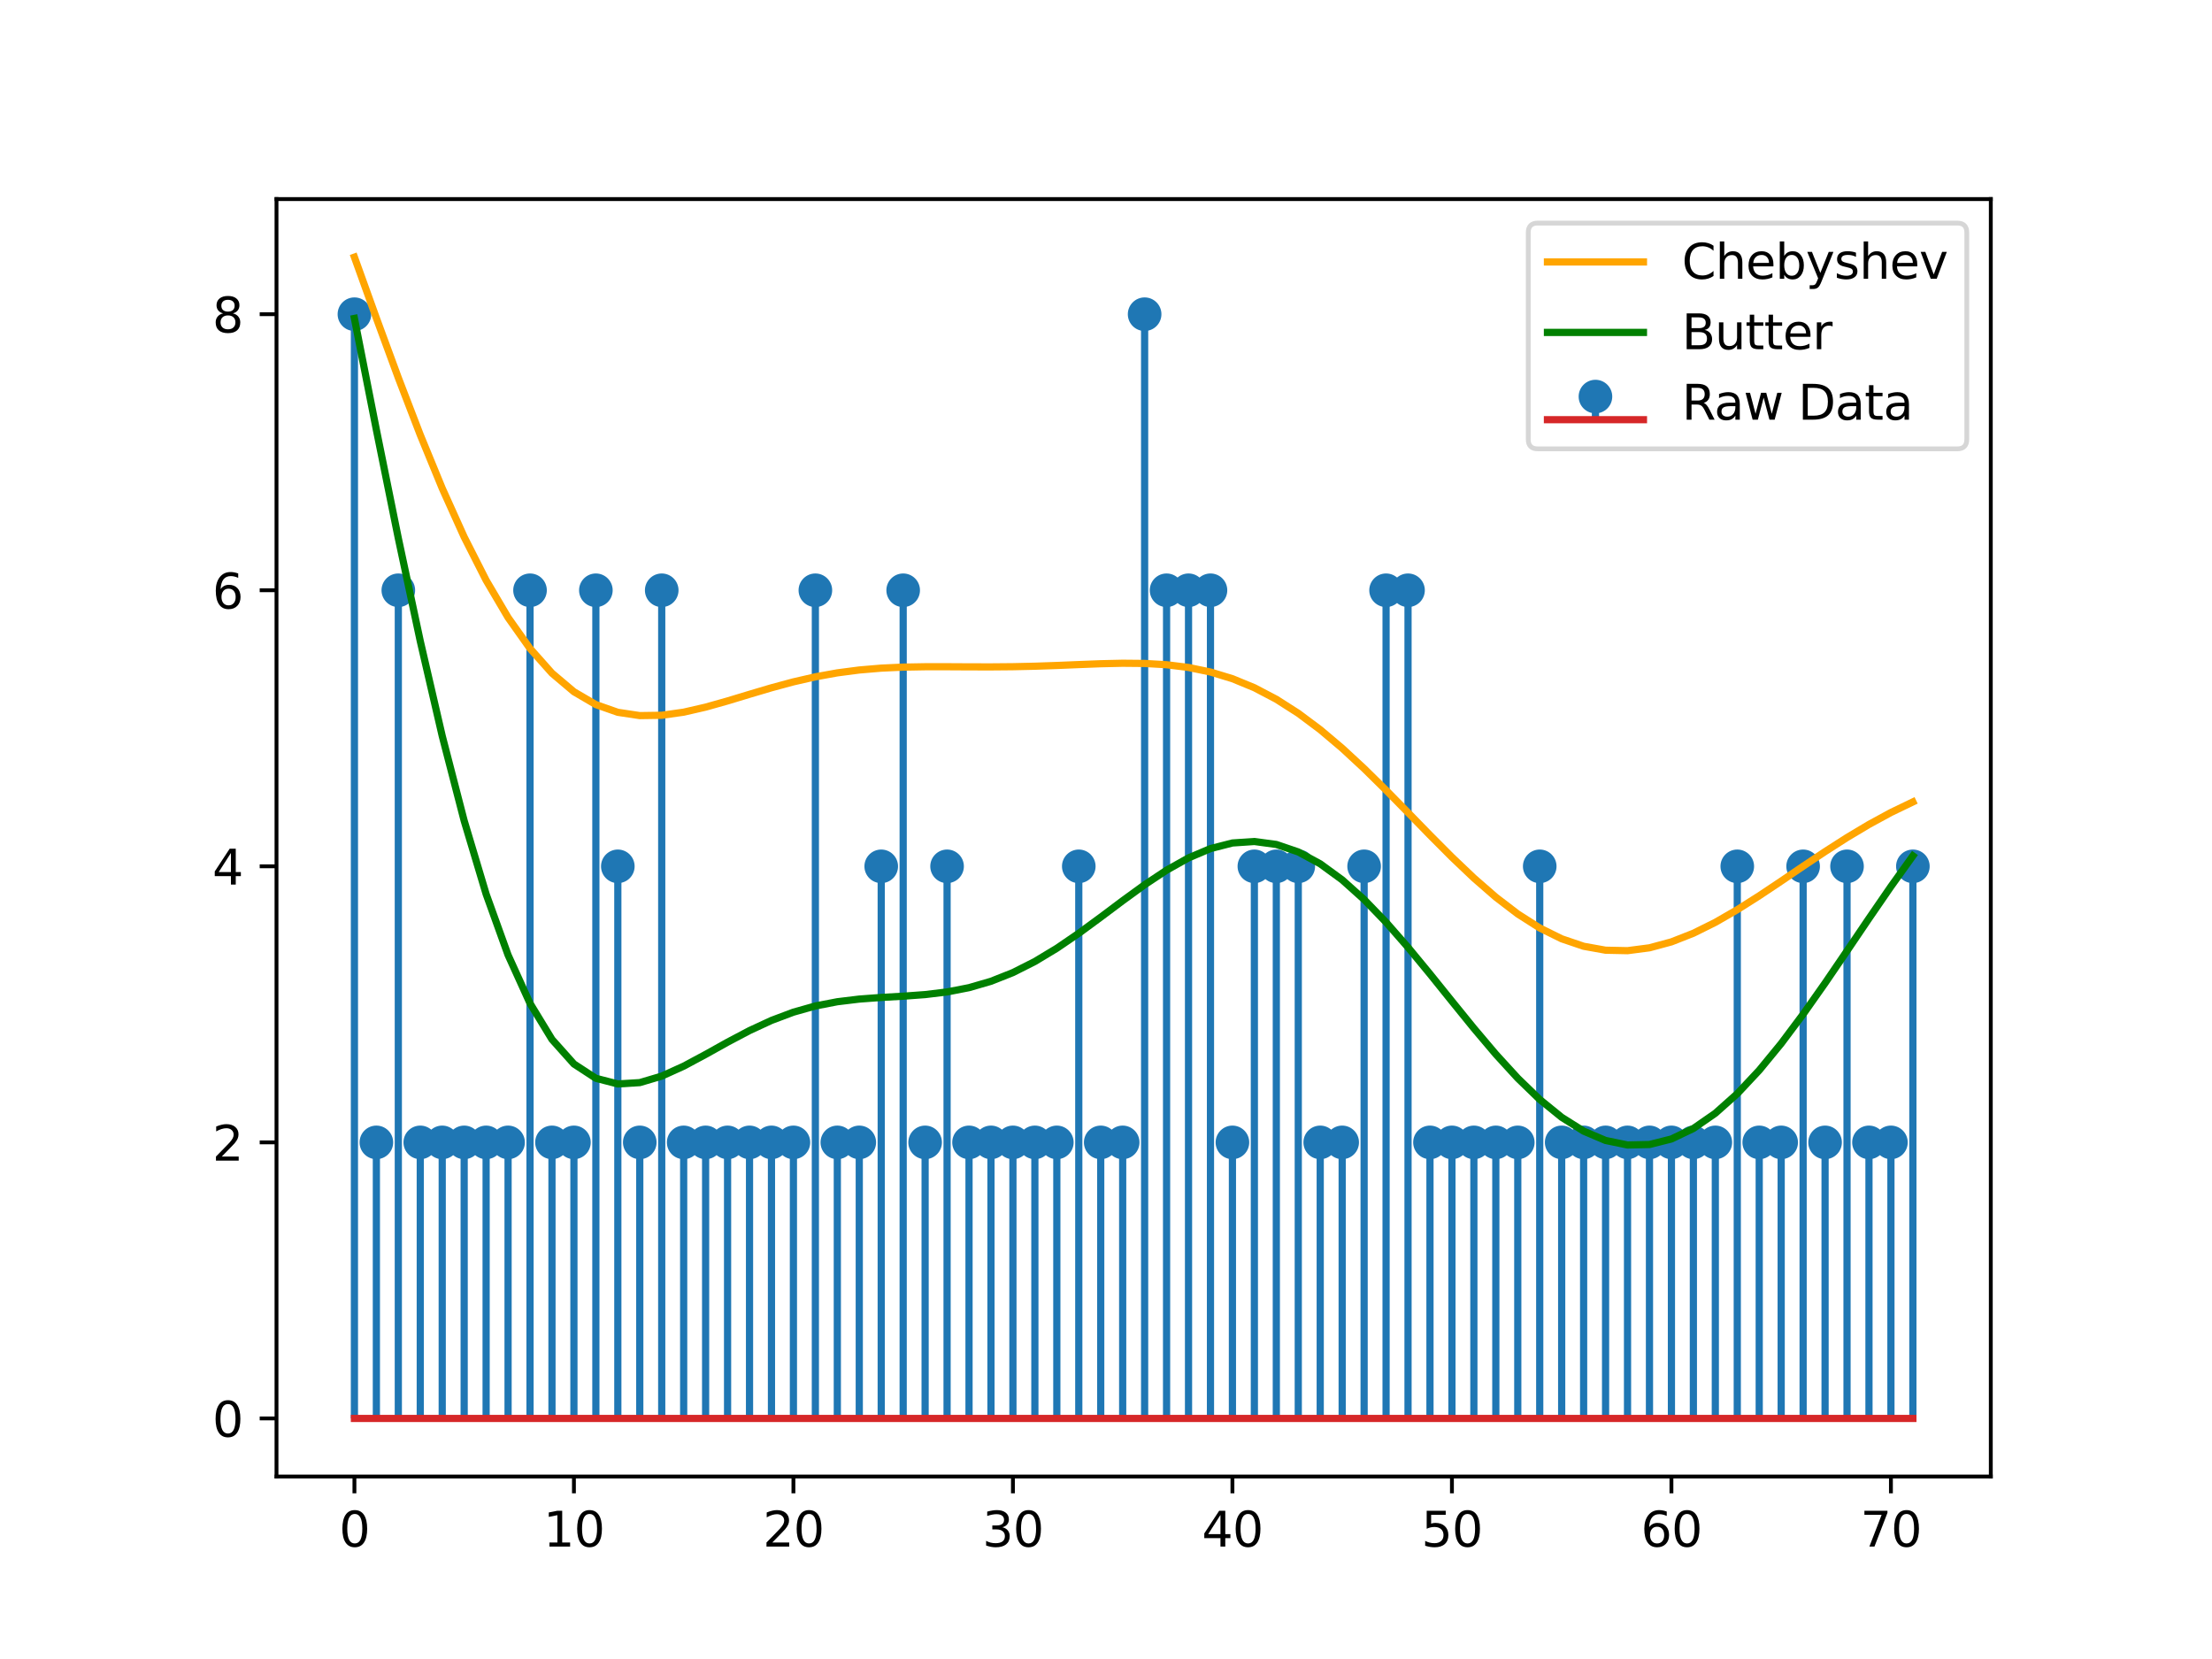 <?xml version="1.0" encoding="utf-8" standalone="no"?>
<!DOCTYPE svg PUBLIC "-//W3C//DTD SVG 1.1//EN"
  "http://www.w3.org/Graphics/SVG/1.1/DTD/svg11.dtd">
<svg xmlns:xlink="http://www.w3.org/1999/xlink" width="460.8pt" height="345.6pt" viewBox="0 0 460.8 345.6" xmlns="http://www.w3.org/2000/svg" version="1.1">
 <defs>
  <style type="text/css">*{stroke-linejoin: round; stroke-linecap: butt}</style>
 </defs>
 <g id="figure_1">
  <g id="patch_1">
   <path d="M 0 345.6 
L 460.8 345.6 
L 460.8 0 
L 0 0 
z
" style="fill: #ffffff"/>
  </g>
  <g id="axes_1">
   <g id="patch_2">
    <path d="M 57.6 307.584 
L 414.72 307.584 
L 414.72 41.472 
L 57.6 41.472 
z
" style="fill: #ffffff"/>
   </g>
   <g id="matplotlib.axis_1">
    <g id="xtick_1">
     <g id="line2d_1">
      <defs>
       <path id="mbcb02aef95" d="M 0 0 
L 0 3.5 
" style="stroke: #000000; stroke-width: 0.8"/>
      </defs>
      <g>
       <use xlink:href="#mbcb02aef95" x="73.833" y="307.584" style="stroke: #000000; stroke-width: 0.8"/>
      </g>
     </g>
     <g id="text_1">
      <!-- 0 -->
      <g transform="translate(70.651 322.182) scale(0.1 -0.1)">
       <defs>
        <path id="DejaVuSans-30" d="M 2034 4250 
Q 1547 4250 1301 3770 
Q 1056 3291 1056 2328 
Q 1056 1369 1301 889 
Q 1547 409 2034 409 
Q 2525 409 2770 889 
Q 3016 1369 3016 2328 
Q 3016 3291 2770 3770 
Q 2525 4250 2034 4250 
z
M 2034 4750 
Q 2819 4750 3233 4129 
Q 3647 3509 3647 2328 
Q 3647 1150 3233 529 
Q 2819 -91 2034 -91 
Q 1250 -91 836 529 
Q 422 1150 422 2328 
Q 422 3509 836 4129 
Q 1250 4750 2034 4750 
z
" transform="scale(0.016)"/>
       </defs>
       <use xlink:href="#DejaVuSans-30"/>
      </g>
     </g>
    </g>
    <g id="xtick_2">
     <g id="line2d_2">
      <g>
       <use xlink:href="#mbcb02aef95" x="119.559" y="307.584" style="stroke: #000000; stroke-width: 0.8"/>
      </g>
     </g>
     <g id="text_2">
      <!-- 10 -->
      <g transform="translate(113.196 322.182) scale(0.1 -0.1)">
       <defs>
        <path id="DejaVuSans-31" d="M 794 531 
L 1825 531 
L 1825 4091 
L 703 3866 
L 703 4441 
L 1819 4666 
L 2450 4666 
L 2450 531 
L 3481 531 
L 3481 0 
L 794 0 
L 794 531 
z
" transform="scale(0.016)"/>
       </defs>
       <use xlink:href="#DejaVuSans-31"/>
       <use xlink:href="#DejaVuSans-30" x="63.623"/>
      </g>
     </g>
    </g>
    <g id="xtick_3">
     <g id="line2d_3">
      <g>
       <use xlink:href="#mbcb02aef95" x="165.285" y="307.584" style="stroke: #000000; stroke-width: 0.8"/>
      </g>
     </g>
     <g id="text_3">
      <!-- 20 -->
      <g transform="translate(158.922 322.182) scale(0.1 -0.1)">
       <defs>
        <path id="DejaVuSans-32" d="M 1228 531 
L 3431 531 
L 3431 0 
L 469 0 
L 469 531 
Q 828 903 1448 1529 
Q 2069 2156 2228 2338 
Q 2531 2678 2651 2914 
Q 2772 3150 2772 3378 
Q 2772 3750 2511 3984 
Q 2250 4219 1831 4219 
Q 1534 4219 1204 4116 
Q 875 4013 500 3803 
L 500 4441 
Q 881 4594 1212 4672 
Q 1544 4750 1819 4750 
Q 2544 4750 2975 4387 
Q 3406 4025 3406 3419 
Q 3406 3131 3298 2873 
Q 3191 2616 2906 2266 
Q 2828 2175 2409 1742 
Q 1991 1309 1228 531 
z
" transform="scale(0.016)"/>
       </defs>
       <use xlink:href="#DejaVuSans-32"/>
       <use xlink:href="#DejaVuSans-30" x="63.623"/>
      </g>
     </g>
    </g>
    <g id="xtick_4">
     <g id="line2d_4">
      <g>
       <use xlink:href="#mbcb02aef95" x="211.011" y="307.584" style="stroke: #000000; stroke-width: 0.8"/>
      </g>
     </g>
     <g id="text_4">
      <!-- 30 -->
      <g transform="translate(204.648 322.182) scale(0.1 -0.1)">
       <defs>
        <path id="DejaVuSans-33" d="M 2597 2516 
Q 3050 2419 3304 2112 
Q 3559 1806 3559 1356 
Q 3559 666 3084 287 
Q 2609 -91 1734 -91 
Q 1441 -91 1130 -33 
Q 819 25 488 141 
L 488 750 
Q 750 597 1062 519 
Q 1375 441 1716 441 
Q 2309 441 2620 675 
Q 2931 909 2931 1356 
Q 2931 1769 2642 2001 
Q 2353 2234 1838 2234 
L 1294 2234 
L 1294 2753 
L 1863 2753 
Q 2328 2753 2575 2939 
Q 2822 3125 2822 3475 
Q 2822 3834 2567 4026 
Q 2313 4219 1838 4219 
Q 1578 4219 1281 4162 
Q 984 4106 628 3988 
L 628 4550 
Q 988 4650 1302 4700 
Q 1616 4750 1894 4750 
Q 2613 4750 3031 4423 
Q 3450 4097 3450 3541 
Q 3450 3153 3228 2886 
Q 3006 2619 2597 2516 
z
" transform="scale(0.016)"/>
       </defs>
       <use xlink:href="#DejaVuSans-33"/>
       <use xlink:href="#DejaVuSans-30" x="63.623"/>
      </g>
     </g>
    </g>
    <g id="xtick_5">
     <g id="line2d_5">
      <g>
       <use xlink:href="#mbcb02aef95" x="256.737" y="307.584" style="stroke: #000000; stroke-width: 0.8"/>
      </g>
     </g>
     <g id="text_5">
      <!-- 40 -->
      <g transform="translate(250.374 322.182) scale(0.1 -0.1)">
       <defs>
        <path id="DejaVuSans-34" d="M 2419 4116 
L 825 1625 
L 2419 1625 
L 2419 4116 
z
M 2253 4666 
L 3047 4666 
L 3047 1625 
L 3713 1625 
L 3713 1100 
L 3047 1100 
L 3047 0 
L 2419 0 
L 2419 1100 
L 313 1100 
L 313 1709 
L 2253 4666 
z
" transform="scale(0.016)"/>
       </defs>
       <use xlink:href="#DejaVuSans-34"/>
       <use xlink:href="#DejaVuSans-30" x="63.623"/>
      </g>
     </g>
    </g>
    <g id="xtick_6">
     <g id="line2d_6">
      <g>
       <use xlink:href="#mbcb02aef95" x="302.463" y="307.584" style="stroke: #000000; stroke-width: 0.8"/>
      </g>
     </g>
     <g id="text_6">
      <!-- 50 -->
      <g transform="translate(296.1 322.182) scale(0.1 -0.1)">
       <defs>
        <path id="DejaVuSans-35" d="M 691 4666 
L 3169 4666 
L 3169 4134 
L 1269 4134 
L 1269 2991 
Q 1406 3038 1543 3061 
Q 1681 3084 1819 3084 
Q 2600 3084 3056 2656 
Q 3513 2228 3513 1497 
Q 3513 744 3044 326 
Q 2575 -91 1722 -91 
Q 1428 -91 1123 -41 
Q 819 9 494 109 
L 494 744 
Q 775 591 1075 516 
Q 1375 441 1709 441 
Q 2250 441 2565 725 
Q 2881 1009 2881 1497 
Q 2881 1984 2565 2268 
Q 2250 2553 1709 2553 
Q 1456 2553 1204 2497 
Q 953 2441 691 2322 
L 691 4666 
z
" transform="scale(0.016)"/>
       </defs>
       <use xlink:href="#DejaVuSans-35"/>
       <use xlink:href="#DejaVuSans-30" x="63.623"/>
      </g>
     </g>
    </g>
    <g id="xtick_7">
     <g id="line2d_7">
      <g>
       <use xlink:href="#mbcb02aef95" x="348.189" y="307.584" style="stroke: #000000; stroke-width: 0.8"/>
      </g>
     </g>
     <g id="text_7">
      <!-- 60 -->
      <g transform="translate(341.826 322.182) scale(0.1 -0.1)">
       <defs>
        <path id="DejaVuSans-36" d="M 2113 2584 
Q 1688 2584 1439 2293 
Q 1191 2003 1191 1497 
Q 1191 994 1439 701 
Q 1688 409 2113 409 
Q 2538 409 2786 701 
Q 3034 994 3034 1497 
Q 3034 2003 2786 2293 
Q 2538 2584 2113 2584 
z
M 3366 4563 
L 3366 3988 
Q 3128 4100 2886 4159 
Q 2644 4219 2406 4219 
Q 1781 4219 1451 3797 
Q 1122 3375 1075 2522 
Q 1259 2794 1537 2939 
Q 1816 3084 2150 3084 
Q 2853 3084 3261 2657 
Q 3669 2231 3669 1497 
Q 3669 778 3244 343 
Q 2819 -91 2113 -91 
Q 1303 -91 875 529 
Q 447 1150 447 2328 
Q 447 3434 972 4092 
Q 1497 4750 2381 4750 
Q 2619 4750 2861 4703 
Q 3103 4656 3366 4563 
z
" transform="scale(0.016)"/>
       </defs>
       <use xlink:href="#DejaVuSans-36"/>
       <use xlink:href="#DejaVuSans-30" x="63.623"/>
      </g>
     </g>
    </g>
    <g id="xtick_8">
     <g id="line2d_8">
      <g>
       <use xlink:href="#mbcb02aef95" x="393.915" y="307.584" style="stroke: #000000; stroke-width: 0.8"/>
      </g>
     </g>
     <g id="text_8">
      <!-- 70 -->
      <g transform="translate(387.552 322.182) scale(0.1 -0.1)">
       <defs>
        <path id="DejaVuSans-37" d="M 525 4666 
L 3525 4666 
L 3525 4397 
L 1831 0 
L 1172 0 
L 2766 4134 
L 525 4134 
L 525 4666 
z
" transform="scale(0.016)"/>
       </defs>
       <use xlink:href="#DejaVuSans-37"/>
       <use xlink:href="#DejaVuSans-30" x="63.623"/>
      </g>
     </g>
    </g>
   </g>
   <g id="matplotlib.axis_2">
    <g id="ytick_1">
     <g id="line2d_9">
      <defs>
       <path id="me5179b328b" d="M 0 0 
L -3.5 0 
" style="stroke: #000000; stroke-width: 0.8"/>
      </defs>
      <g>
       <use xlink:href="#me5179b328b" x="57.6" y="295.488" style="stroke: #000000; stroke-width: 0.8"/>
      </g>
     </g>
     <g id="text_9">
      <!-- 0 -->
      <g transform="translate(44.237 299.287) scale(0.1 -0.1)">
       <use xlink:href="#DejaVuSans-30"/>
      </g>
     </g>
    </g>
    <g id="ytick_2">
     <g id="line2d_10">
      <g>
       <use xlink:href="#me5179b328b" x="57.6" y="237.98" style="stroke: #000000; stroke-width: 0.8"/>
      </g>
     </g>
     <g id="text_10">
      <!-- 2 -->
      <g transform="translate(44.237 241.779) scale(0.1 -0.1)">
       <use xlink:href="#DejaVuSans-32"/>
      </g>
     </g>
    </g>
    <g id="ytick_3">
     <g id="line2d_11">
      <g>
       <use xlink:href="#me5179b328b" x="57.6" y="180.472" style="stroke: #000000; stroke-width: 0.8"/>
      </g>
     </g>
     <g id="text_11">
      <!-- 4 -->
      <g transform="translate(44.237 184.271) scale(0.1 -0.1)">
       <use xlink:href="#DejaVuSans-34"/>
      </g>
     </g>
    </g>
    <g id="ytick_4">
     <g id="line2d_12">
      <g>
       <use xlink:href="#me5179b328b" x="57.6" y="122.964" style="stroke: #000000; stroke-width: 0.8"/>
      </g>
     </g>
     <g id="text_12">
      <!-- 6 -->
      <g transform="translate(44.237 126.763) scale(0.1 -0.1)">
       <use xlink:href="#DejaVuSans-36"/>
      </g>
     </g>
    </g>
    <g id="ytick_5">
     <g id="line2d_13">
      <g>
       <use xlink:href="#me5179b328b" x="57.6" y="65.456" style="stroke: #000000; stroke-width: 0.8"/>
      </g>
     </g>
     <g id="text_13">
      <!-- 8 -->
      <g transform="translate(44.237 69.255) scale(0.1 -0.1)">
       <defs>
        <path id="DejaVuSans-38" d="M 2034 2216 
Q 1584 2216 1326 1975 
Q 1069 1734 1069 1313 
Q 1069 891 1326 650 
Q 1584 409 2034 409 
Q 2484 409 2743 651 
Q 3003 894 3003 1313 
Q 3003 1734 2745 1975 
Q 2488 2216 2034 2216 
z
M 1403 2484 
Q 997 2584 770 2862 
Q 544 3141 544 3541 
Q 544 4100 942 4425 
Q 1341 4750 2034 4750 
Q 2731 4750 3128 4425 
Q 3525 4100 3525 3541 
Q 3525 3141 3298 2862 
Q 3072 2584 2669 2484 
Q 3125 2378 3379 2068 
Q 3634 1759 3634 1313 
Q 3634 634 3220 271 
Q 2806 -91 2034 -91 
Q 1263 -91 848 271 
Q 434 634 434 1313 
Q 434 1759 690 2068 
Q 947 2378 1403 2484 
z
M 1172 3481 
Q 1172 3119 1398 2916 
Q 1625 2713 2034 2713 
Q 2441 2713 2670 2916 
Q 2900 3119 2900 3481 
Q 2900 3844 2670 4047 
Q 2441 4250 2034 4250 
Q 1625 4250 1398 4047 
Q 1172 3844 1172 3481 
z
" transform="scale(0.016)"/>
       </defs>
       <use xlink:href="#DejaVuSans-38"/>
      </g>
     </g>
    </g>
   </g>
   <g id="LineCollection_1">
    <path d="M 73.833 295.488 
L 73.833 65.456 
" clip-path="url(#p0f834e2270)" style="fill: none; stroke: #1f77b4; stroke-width: 1.5"/>
    <path d="M 78.405 295.488 
L 78.405 237.98 
" clip-path="url(#p0f834e2270)" style="fill: none; stroke: #1f77b4; stroke-width: 1.5"/>
    <path d="M 82.978 295.488 
L 82.978 122.964 
" clip-path="url(#p0f834e2270)" style="fill: none; stroke: #1f77b4; stroke-width: 1.5"/>
    <path d="M 87.551 295.488 
L 87.551 237.98 
" clip-path="url(#p0f834e2270)" style="fill: none; stroke: #1f77b4; stroke-width: 1.5"/>
    <path d="M 92.123 295.488 
L 92.123 237.98 
" clip-path="url(#p0f834e2270)" style="fill: none; stroke: #1f77b4; stroke-width: 1.5"/>
    <path d="M 96.696 295.488 
L 96.696 237.98 
" clip-path="url(#p0f834e2270)" style="fill: none; stroke: #1f77b4; stroke-width: 1.5"/>
    <path d="M 101.268 295.488 
L 101.268 237.98 
" clip-path="url(#p0f834e2270)" style="fill: none; stroke: #1f77b4; stroke-width: 1.5"/>
    <path d="M 105.841 295.488 
L 105.841 237.98 
" clip-path="url(#p0f834e2270)" style="fill: none; stroke: #1f77b4; stroke-width: 1.5"/>
    <path d="M 110.414 295.488 
L 110.414 122.964 
" clip-path="url(#p0f834e2270)" style="fill: none; stroke: #1f77b4; stroke-width: 1.5"/>
    <path d="M 114.986 295.488 
L 114.986 237.98 
" clip-path="url(#p0f834e2270)" style="fill: none; stroke: #1f77b4; stroke-width: 1.5"/>
    <path d="M 119.559 295.488 
L 119.559 237.98 
" clip-path="url(#p0f834e2270)" style="fill: none; stroke: #1f77b4; stroke-width: 1.5"/>
    <path d="M 124.131 295.488 
L 124.131 122.964 
" clip-path="url(#p0f834e2270)" style="fill: none; stroke: #1f77b4; stroke-width: 1.5"/>
    <path d="M 128.704 295.488 
L 128.704 180.472 
" clip-path="url(#p0f834e2270)" style="fill: none; stroke: #1f77b4; stroke-width: 1.5"/>
    <path d="M 133.277 295.488 
L 133.277 237.98 
" clip-path="url(#p0f834e2270)" style="fill: none; stroke: #1f77b4; stroke-width: 1.5"/>
    <path d="M 137.849 295.488 
L 137.849 122.964 
" clip-path="url(#p0f834e2270)" style="fill: none; stroke: #1f77b4; stroke-width: 1.5"/>
    <path d="M 142.422 295.488 
L 142.422 237.98 
" clip-path="url(#p0f834e2270)" style="fill: none; stroke: #1f77b4; stroke-width: 1.5"/>
    <path d="M 146.994 295.488 
L 146.994 237.98 
" clip-path="url(#p0f834e2270)" style="fill: none; stroke: #1f77b4; stroke-width: 1.5"/>
    <path d="M 151.567 295.488 
L 151.567 237.98 
" clip-path="url(#p0f834e2270)" style="fill: none; stroke: #1f77b4; stroke-width: 1.5"/>
    <path d="M 156.14 295.488 
L 156.14 237.98 
" clip-path="url(#p0f834e2270)" style="fill: none; stroke: #1f77b4; stroke-width: 1.5"/>
    <path d="M 160.712 295.488 
L 160.712 237.98 
" clip-path="url(#p0f834e2270)" style="fill: none; stroke: #1f77b4; stroke-width: 1.5"/>
    <path d="M 165.285 295.488 
L 165.285 237.98 
" clip-path="url(#p0f834e2270)" style="fill: none; stroke: #1f77b4; stroke-width: 1.5"/>
    <path d="M 169.857 295.488 
L 169.857 122.964 
" clip-path="url(#p0f834e2270)" style="fill: none; stroke: #1f77b4; stroke-width: 1.5"/>
    <path d="M 174.43 295.488 
L 174.43 237.98 
" clip-path="url(#p0f834e2270)" style="fill: none; stroke: #1f77b4; stroke-width: 1.5"/>
    <path d="M 179.003 295.488 
L 179.003 237.98 
" clip-path="url(#p0f834e2270)" style="fill: none; stroke: #1f77b4; stroke-width: 1.5"/>
    <path d="M 183.575 295.488 
L 183.575 180.472 
" clip-path="url(#p0f834e2270)" style="fill: none; stroke: #1f77b4; stroke-width: 1.5"/>
    <path d="M 188.148 295.488 
L 188.148 122.964 
" clip-path="url(#p0f834e2270)" style="fill: none; stroke: #1f77b4; stroke-width: 1.5"/>
    <path d="M 192.72 295.488 
L 192.72 237.98 
" clip-path="url(#p0f834e2270)" style="fill: none; stroke: #1f77b4; stroke-width: 1.5"/>
    <path d="M 197.293 295.488 
L 197.293 180.472 
" clip-path="url(#p0f834e2270)" style="fill: none; stroke: #1f77b4; stroke-width: 1.5"/>
    <path d="M 201.866 295.488 
L 201.866 237.98 
" clip-path="url(#p0f834e2270)" style="fill: none; stroke: #1f77b4; stroke-width: 1.5"/>
    <path d="M 206.438 295.488 
L 206.438 237.98 
" clip-path="url(#p0f834e2270)" style="fill: none; stroke: #1f77b4; stroke-width: 1.5"/>
    <path d="M 211.011 295.488 
L 211.011 237.98 
" clip-path="url(#p0f834e2270)" style="fill: none; stroke: #1f77b4; stroke-width: 1.5"/>
    <path d="M 215.583 295.488 
L 215.583 237.98 
" clip-path="url(#p0f834e2270)" style="fill: none; stroke: #1f77b4; stroke-width: 1.5"/>
    <path d="M 220.156 295.488 
L 220.156 237.98 
" clip-path="url(#p0f834e2270)" style="fill: none; stroke: #1f77b4; stroke-width: 1.5"/>
    <path d="M 224.729 295.488 
L 224.729 180.472 
" clip-path="url(#p0f834e2270)" style="fill: none; stroke: #1f77b4; stroke-width: 1.5"/>
    <path d="M 229.301 295.488 
L 229.301 237.98 
" clip-path="url(#p0f834e2270)" style="fill: none; stroke: #1f77b4; stroke-width: 1.5"/>
    <path d="M 233.874 295.488 
L 233.874 237.98 
" clip-path="url(#p0f834e2270)" style="fill: none; stroke: #1f77b4; stroke-width: 1.5"/>
    <path d="M 238.446 295.488 
L 238.446 65.456 
" clip-path="url(#p0f834e2270)" style="fill: none; stroke: #1f77b4; stroke-width: 1.5"/>
    <path d="M 243.019 295.488 
L 243.019 122.964 
" clip-path="url(#p0f834e2270)" style="fill: none; stroke: #1f77b4; stroke-width: 1.5"/>
    <path d="M 247.591 295.488 
L 247.591 122.964 
" clip-path="url(#p0f834e2270)" style="fill: none; stroke: #1f77b4; stroke-width: 1.5"/>
    <path d="M 252.164 295.488 
L 252.164 122.964 
" clip-path="url(#p0f834e2270)" style="fill: none; stroke: #1f77b4; stroke-width: 1.5"/>
    <path d="M 256.737 295.488 
L 256.737 237.98 
" clip-path="url(#p0f834e2270)" style="fill: none; stroke: #1f77b4; stroke-width: 1.5"/>
    <path d="M 261.309 295.488 
L 261.309 180.472 
" clip-path="url(#p0f834e2270)" style="fill: none; stroke: #1f77b4; stroke-width: 1.5"/>
    <path d="M 265.882 295.488 
L 265.882 180.472 
" clip-path="url(#p0f834e2270)" style="fill: none; stroke: #1f77b4; stroke-width: 1.5"/>
    <path d="M 270.454 295.488 
L 270.454 180.472 
" clip-path="url(#p0f834e2270)" style="fill: none; stroke: #1f77b4; stroke-width: 1.5"/>
    <path d="M 275.027 295.488 
L 275.027 237.98 
" clip-path="url(#p0f834e2270)" style="fill: none; stroke: #1f77b4; stroke-width: 1.5"/>
    <path d="M 279.6 295.488 
L 279.6 237.98 
" clip-path="url(#p0f834e2270)" style="fill: none; stroke: #1f77b4; stroke-width: 1.5"/>
    <path d="M 284.172 295.488 
L 284.172 180.472 
" clip-path="url(#p0f834e2270)" style="fill: none; stroke: #1f77b4; stroke-width: 1.5"/>
    <path d="M 288.745 295.488 
L 288.745 122.964 
" clip-path="url(#p0f834e2270)" style="fill: none; stroke: #1f77b4; stroke-width: 1.5"/>
    <path d="M 293.317 295.488 
L 293.317 122.964 
" clip-path="url(#p0f834e2270)" style="fill: none; stroke: #1f77b4; stroke-width: 1.5"/>
    <path d="M 297.89 295.488 
L 297.89 237.98 
" clip-path="url(#p0f834e2270)" style="fill: none; stroke: #1f77b4; stroke-width: 1.5"/>
    <path d="M 302.463 295.488 
L 302.463 237.98 
" clip-path="url(#p0f834e2270)" style="fill: none; stroke: #1f77b4; stroke-width: 1.5"/>
    <path d="M 307.035 295.488 
L 307.035 237.98 
" clip-path="url(#p0f834e2270)" style="fill: none; stroke: #1f77b4; stroke-width: 1.5"/>
    <path d="M 311.608 295.488 
L 311.608 237.98 
" clip-path="url(#p0f834e2270)" style="fill: none; stroke: #1f77b4; stroke-width: 1.5"/>
    <path d="M 316.18 295.488 
L 316.18 237.98 
" clip-path="url(#p0f834e2270)" style="fill: none; stroke: #1f77b4; stroke-width: 1.5"/>
    <path d="M 320.753 295.488 
L 320.753 180.472 
" clip-path="url(#p0f834e2270)" style="fill: none; stroke: #1f77b4; stroke-width: 1.5"/>
    <path d="M 325.326 295.488 
L 325.326 237.98 
" clip-path="url(#p0f834e2270)" style="fill: none; stroke: #1f77b4; stroke-width: 1.5"/>
    <path d="M 329.898 295.488 
L 329.898 237.98 
" clip-path="url(#p0f834e2270)" style="fill: none; stroke: #1f77b4; stroke-width: 1.5"/>
    <path d="M 334.471 295.488 
L 334.471 237.98 
" clip-path="url(#p0f834e2270)" style="fill: none; stroke: #1f77b4; stroke-width: 1.5"/>
    <path d="M 339.043 295.488 
L 339.043 237.98 
" clip-path="url(#p0f834e2270)" style="fill: none; stroke: #1f77b4; stroke-width: 1.5"/>
    <path d="M 343.616 295.488 
L 343.616 237.98 
" clip-path="url(#p0f834e2270)" style="fill: none; stroke: #1f77b4; stroke-width: 1.5"/>
    <path d="M 348.189 295.488 
L 348.189 237.98 
" clip-path="url(#p0f834e2270)" style="fill: none; stroke: #1f77b4; stroke-width: 1.5"/>
    <path d="M 352.761 295.488 
L 352.761 237.98 
" clip-path="url(#p0f834e2270)" style="fill: none; stroke: #1f77b4; stroke-width: 1.5"/>
    <path d="M 357.334 295.488 
L 357.334 237.98 
" clip-path="url(#p0f834e2270)" style="fill: none; stroke: #1f77b4; stroke-width: 1.5"/>
    <path d="M 361.906 295.488 
L 361.906 180.472 
" clip-path="url(#p0f834e2270)" style="fill: none; stroke: #1f77b4; stroke-width: 1.5"/>
    <path d="M 366.479 295.488 
L 366.479 237.98 
" clip-path="url(#p0f834e2270)" style="fill: none; stroke: #1f77b4; stroke-width: 1.5"/>
    <path d="M 371.052 295.488 
L 371.052 237.98 
" clip-path="url(#p0f834e2270)" style="fill: none; stroke: #1f77b4; stroke-width: 1.5"/>
    <path d="M 375.624 295.488 
L 375.624 180.472 
" clip-path="url(#p0f834e2270)" style="fill: none; stroke: #1f77b4; stroke-width: 1.5"/>
    <path d="M 380.197 295.488 
L 380.197 237.98 
" clip-path="url(#p0f834e2270)" style="fill: none; stroke: #1f77b4; stroke-width: 1.5"/>
    <path d="M 384.769 295.488 
L 384.769 180.472 
" clip-path="url(#p0f834e2270)" style="fill: none; stroke: #1f77b4; stroke-width: 1.5"/>
    <path d="M 389.342 295.488 
L 389.342 237.98 
" clip-path="url(#p0f834e2270)" style="fill: none; stroke: #1f77b4; stroke-width: 1.5"/>
    <path d="M 393.915 295.488 
L 393.915 237.98 
" clip-path="url(#p0f834e2270)" style="fill: none; stroke: #1f77b4; stroke-width: 1.5"/>
    <path d="M 398.487 295.488 
L 398.487 180.472 
" clip-path="url(#p0f834e2270)" style="fill: none; stroke: #1f77b4; stroke-width: 1.5"/>
   </g>
   <g id="line2d_14">
    <defs>
     <path id="mf906cbd07a" d="M 0 3 
C 0.796 3 1.559 2.684 2.121 2.121 
C 2.684 1.559 3 0.796 3 0 
C 3 -0.796 2.684 -1.559 2.121 -2.121 
C 1.559 -2.684 0.796 -3 0 -3 
C -0.796 -3 -1.559 -2.684 -2.121 -2.121 
C -2.684 -1.559 -3 -0.796 -3 0 
C -3 0.796 -2.684 1.559 -2.121 2.121 
C -1.559 2.684 -0.796 3 0 3 
z
" style="stroke: #1f77b4"/>
    </defs>
    <g clip-path="url(#p0f834e2270)">
     <use xlink:href="#mf906cbd07a" x="73.833" y="65.456" style="fill: #1f77b4; stroke: #1f77b4"/>
     <use xlink:href="#mf906cbd07a" x="78.405" y="237.98" style="fill: #1f77b4; stroke: #1f77b4"/>
     <use xlink:href="#mf906cbd07a" x="82.978" y="122.964" style="fill: #1f77b4; stroke: #1f77b4"/>
     <use xlink:href="#mf906cbd07a" x="87.551" y="237.98" style="fill: #1f77b4; stroke: #1f77b4"/>
     <use xlink:href="#mf906cbd07a" x="92.123" y="237.98" style="fill: #1f77b4; stroke: #1f77b4"/>
     <use xlink:href="#mf906cbd07a" x="96.696" y="237.98" style="fill: #1f77b4; stroke: #1f77b4"/>
     <use xlink:href="#mf906cbd07a" x="101.268" y="237.98" style="fill: #1f77b4; stroke: #1f77b4"/>
     <use xlink:href="#mf906cbd07a" x="105.841" y="237.98" style="fill: #1f77b4; stroke: #1f77b4"/>
     <use xlink:href="#mf906cbd07a" x="110.414" y="122.964" style="fill: #1f77b4; stroke: #1f77b4"/>
     <use xlink:href="#mf906cbd07a" x="114.986" y="237.98" style="fill: #1f77b4; stroke: #1f77b4"/>
     <use xlink:href="#mf906cbd07a" x="119.559" y="237.98" style="fill: #1f77b4; stroke: #1f77b4"/>
     <use xlink:href="#mf906cbd07a" x="124.131" y="122.964" style="fill: #1f77b4; stroke: #1f77b4"/>
     <use xlink:href="#mf906cbd07a" x="128.704" y="180.472" style="fill: #1f77b4; stroke: #1f77b4"/>
     <use xlink:href="#mf906cbd07a" x="133.277" y="237.98" style="fill: #1f77b4; stroke: #1f77b4"/>
     <use xlink:href="#mf906cbd07a" x="137.849" y="122.964" style="fill: #1f77b4; stroke: #1f77b4"/>
     <use xlink:href="#mf906cbd07a" x="142.422" y="237.98" style="fill: #1f77b4; stroke: #1f77b4"/>
     <use xlink:href="#mf906cbd07a" x="146.994" y="237.98" style="fill: #1f77b4; stroke: #1f77b4"/>
     <use xlink:href="#mf906cbd07a" x="151.567" y="237.98" style="fill: #1f77b4; stroke: #1f77b4"/>
     <use xlink:href="#mf906cbd07a" x="156.14" y="237.98" style="fill: #1f77b4; stroke: #1f77b4"/>
     <use xlink:href="#mf906cbd07a" x="160.712" y="237.98" style="fill: #1f77b4; stroke: #1f77b4"/>
     <use xlink:href="#mf906cbd07a" x="165.285" y="237.98" style="fill: #1f77b4; stroke: #1f77b4"/>
     <use xlink:href="#mf906cbd07a" x="169.857" y="122.964" style="fill: #1f77b4; stroke: #1f77b4"/>
     <use xlink:href="#mf906cbd07a" x="174.43" y="237.98" style="fill: #1f77b4; stroke: #1f77b4"/>
     <use xlink:href="#mf906cbd07a" x="179.003" y="237.98" style="fill: #1f77b4; stroke: #1f77b4"/>
     <use xlink:href="#mf906cbd07a" x="183.575" y="180.472" style="fill: #1f77b4; stroke: #1f77b4"/>
     <use xlink:href="#mf906cbd07a" x="188.148" y="122.964" style="fill: #1f77b4; stroke: #1f77b4"/>
     <use xlink:href="#mf906cbd07a" x="192.72" y="237.98" style="fill: #1f77b4; stroke: #1f77b4"/>
     <use xlink:href="#mf906cbd07a" x="197.293" y="180.472" style="fill: #1f77b4; stroke: #1f77b4"/>
     <use xlink:href="#mf906cbd07a" x="201.866" y="237.98" style="fill: #1f77b4; stroke: #1f77b4"/>
     <use xlink:href="#mf906cbd07a" x="206.438" y="237.98" style="fill: #1f77b4; stroke: #1f77b4"/>
     <use xlink:href="#mf906cbd07a" x="211.011" y="237.98" style="fill: #1f77b4; stroke: #1f77b4"/>
     <use xlink:href="#mf906cbd07a" x="215.583" y="237.98" style="fill: #1f77b4; stroke: #1f77b4"/>
     <use xlink:href="#mf906cbd07a" x="220.156" y="237.98" style="fill: #1f77b4; stroke: #1f77b4"/>
     <use xlink:href="#mf906cbd07a" x="224.729" y="180.472" style="fill: #1f77b4; stroke: #1f77b4"/>
     <use xlink:href="#mf906cbd07a" x="229.301" y="237.98" style="fill: #1f77b4; stroke: #1f77b4"/>
     <use xlink:href="#mf906cbd07a" x="233.874" y="237.98" style="fill: #1f77b4; stroke: #1f77b4"/>
     <use xlink:href="#mf906cbd07a" x="238.446" y="65.456" style="fill: #1f77b4; stroke: #1f77b4"/>
     <use xlink:href="#mf906cbd07a" x="243.019" y="122.964" style="fill: #1f77b4; stroke: #1f77b4"/>
     <use xlink:href="#mf906cbd07a" x="247.591" y="122.964" style="fill: #1f77b4; stroke: #1f77b4"/>
     <use xlink:href="#mf906cbd07a" x="252.164" y="122.964" style="fill: #1f77b4; stroke: #1f77b4"/>
     <use xlink:href="#mf906cbd07a" x="256.737" y="237.98" style="fill: #1f77b4; stroke: #1f77b4"/>
     <use xlink:href="#mf906cbd07a" x="261.309" y="180.472" style="fill: #1f77b4; stroke: #1f77b4"/>
     <use xlink:href="#mf906cbd07a" x="265.882" y="180.472" style="fill: #1f77b4; stroke: #1f77b4"/>
     <use xlink:href="#mf906cbd07a" x="270.454" y="180.472" style="fill: #1f77b4; stroke: #1f77b4"/>
     <use xlink:href="#mf906cbd07a" x="275.027" y="237.98" style="fill: #1f77b4; stroke: #1f77b4"/>
     <use xlink:href="#mf906cbd07a" x="279.6" y="237.98" style="fill: #1f77b4; stroke: #1f77b4"/>
     <use xlink:href="#mf906cbd07a" x="284.172" y="180.472" style="fill: #1f77b4; stroke: #1f77b4"/>
     <use xlink:href="#mf906cbd07a" x="288.745" y="122.964" style="fill: #1f77b4; stroke: #1f77b4"/>
     <use xlink:href="#mf906cbd07a" x="293.317" y="122.964" style="fill: #1f77b4; stroke: #1f77b4"/>
     <use xlink:href="#mf906cbd07a" x="297.89" y="237.98" style="fill: #1f77b4; stroke: #1f77b4"/>
     <use xlink:href="#mf906cbd07a" x="302.463" y="237.98" style="fill: #1f77b4; stroke: #1f77b4"/>
     <use xlink:href="#mf906cbd07a" x="307.035" y="237.98" style="fill: #1f77b4; stroke: #1f77b4"/>
     <use xlink:href="#mf906cbd07a" x="311.608" y="237.98" style="fill: #1f77b4; stroke: #1f77b4"/>
     <use xlink:href="#mf906cbd07a" x="316.18" y="237.98" style="fill: #1f77b4; stroke: #1f77b4"/>
     <use xlink:href="#mf906cbd07a" x="320.753" y="180.472" style="fill: #1f77b4; stroke: #1f77b4"/>
     <use xlink:href="#mf906cbd07a" x="325.326" y="237.98" style="fill: #1f77b4; stroke: #1f77b4"/>
     <use xlink:href="#mf906cbd07a" x="329.898" y="237.98" style="fill: #1f77b4; stroke: #1f77b4"/>
     <use xlink:href="#mf906cbd07a" x="334.471" y="237.98" style="fill: #1f77b4; stroke: #1f77b4"/>
     <use xlink:href="#mf906cbd07a" x="339.043" y="237.98" style="fill: #1f77b4; stroke: #1f77b4"/>
     <use xlink:href="#mf906cbd07a" x="343.616" y="237.98" style="fill: #1f77b4; stroke: #1f77b4"/>
     <use xlink:href="#mf906cbd07a" x="348.189" y="237.98" style="fill: #1f77b4; stroke: #1f77b4"/>
     <use xlink:href="#mf906cbd07a" x="352.761" y="237.98" style="fill: #1f77b4; stroke: #1f77b4"/>
     <use xlink:href="#mf906cbd07a" x="357.334" y="237.98" style="fill: #1f77b4; stroke: #1f77b4"/>
     <use xlink:href="#mf906cbd07a" x="361.906" y="180.472" style="fill: #1f77b4; stroke: #1f77b4"/>
     <use xlink:href="#mf906cbd07a" x="366.479" y="237.98" style="fill: #1f77b4; stroke: #1f77b4"/>
     <use xlink:href="#mf906cbd07a" x="371.052" y="237.98" style="fill: #1f77b4; stroke: #1f77b4"/>
     <use xlink:href="#mf906cbd07a" x="375.624" y="180.472" style="fill: #1f77b4; stroke: #1f77b4"/>
     <use xlink:href="#mf906cbd07a" x="380.197" y="237.98" style="fill: #1f77b4; stroke: #1f77b4"/>
     <use xlink:href="#mf906cbd07a" x="384.769" y="180.472" style="fill: #1f77b4; stroke: #1f77b4"/>
     <use xlink:href="#mf906cbd07a" x="389.342" y="237.98" style="fill: #1f77b4; stroke: #1f77b4"/>
     <use xlink:href="#mf906cbd07a" x="393.915" y="237.98" style="fill: #1f77b4; stroke: #1f77b4"/>
     <use xlink:href="#mf906cbd07a" x="398.487" y="180.472" style="fill: #1f77b4; stroke: #1f77b4"/>
    </g>
   </g>
   <g id="line2d_15">
    <path d="M 73.833 295.488 
L 398.487 295.488 
" clip-path="url(#p0f834e2270)" style="fill: none; stroke: #d62728; stroke-width: 1.5; stroke-linecap: square"/>
   </g>
   <g id="line2d_16">
    <path d="M 73.833 53.568 
L 78.405 66.274 
L 82.978 78.707 
L 87.551 90.603 
L 92.123 101.725 
L 96.696 111.871 
L 101.268 120.88 
L 105.841 128.641 
L 110.414 135.097 
L 114.986 140.237 
L 119.559 144.104 
L 124.131 146.78 
L 128.704 148.387 
L 133.277 149.073 
L 137.849 149.005 
L 142.422 148.359 
L 146.994 147.308 
L 151.567 146.018 
L 156.14 144.633 
L 160.712 143.277 
L 165.285 142.043 
L 169.857 140.996 
L 174.43 140.169 
L 179.003 139.571 
L 183.575 139.185 
L 188.148 138.975 
L 192.72 138.895 
L 197.293 138.893 
L 201.866 138.918 
L 206.438 138.926 
L 211.011 138.887 
L 215.583 138.786 
L 220.156 138.63 
L 224.729 138.443 
L 229.301 138.268 
L 233.874 138.166 
L 238.446 138.209 
L 243.019 138.475 
L 247.591 139.044 
L 252.164 139.993 
L 256.737 141.385 
L 261.309 143.268 
L 265.882 145.668 
L 270.454 148.589 
L 275.027 152.006 
L 279.6 155.869 
L 284.172 160.104 
L 288.745 164.612 
L 293.317 169.277 
L 297.89 173.973 
L 302.463 178.564 
L 307.035 182.914 
L 311.608 186.897 
L 316.18 190.395 
L 320.753 193.312 
L 325.326 195.571 
L 329.898 197.123 
L 334.471 197.945 
L 339.043 198.042 
L 343.616 197.446 
L 348.189 196.211 
L 352.761 194.413 
L 357.334 192.144 
L 361.906 189.507 
L 366.479 186.608 
L 371.052 183.557 
L 375.624 180.457 
L 380.197 177.403 
L 384.769 174.476 
L 389.342 171.745 
L 393.915 169.259 
L 398.487 167.053 
" clip-path="url(#p0f834e2270)" style="fill: none; stroke: #ffa500; stroke-width: 1.5; stroke-linecap: square"/>
   </g>
   <g id="line2d_17">
    <path d="M 73.833 66.335 
L 78.405 89.536 
L 82.978 112.136 
L 87.551 133.567 
L 92.123 153.321 
L 96.696 170.984 
L 101.268 186.253 
L 105.841 198.949 
L 110.414 209.018 
L 114.986 216.525 
L 119.559 221.643 
L 124.131 224.628 
L 128.704 225.804 
L 133.277 225.528 
L 137.849 224.174 
L 142.422 222.104 
L 146.994 219.652 
L 151.567 217.103 
L 156.14 214.688 
L 160.712 212.571 
L 165.285 210.852 
L 169.857 209.564 
L 174.43 208.68 
L 179.003 208.126 
L 183.575 207.787 
L 188.148 207.525 
L 192.72 207.19 
L 197.293 206.64 
L 201.866 205.748 
L 206.438 204.421 
L 211.011 202.607 
L 215.583 200.3 
L 220.156 197.542 
L 224.729 194.421 
L 229.301 191.066 
L 233.874 187.637 
L 238.446 184.312 
L 243.019 181.278 
L 247.591 178.713 
L 252.164 176.778 
L 256.737 175.607 
L 261.309 175.3 
L 265.882 175.916 
L 270.454 177.474 
L 275.027 179.951 
L 279.6 183.288 
L 284.172 187.388 
L 288.745 192.126 
L 293.317 197.351 
L 297.89 202.895 
L 302.463 208.576 
L 307.035 214.211 
L 311.608 219.615 
L 316.18 224.613 
L 320.753 229.041 
L 325.326 232.755 
L 329.898 235.634 
L 334.471 237.579 
L 339.043 238.522 
L 343.616 238.422 
L 348.189 237.27 
L 352.761 235.085 
L 357.334 231.915 
L 361.906 227.838 
L 366.479 222.955 
L 371.052 217.389 
L 375.624 211.284 
L 380.197 204.795 
L 384.769 198.087 
L 389.342 191.327 
L 393.915 184.679 
L 398.487 178.296 
" clip-path="url(#p0f834e2270)" style="fill: none; stroke: #008000; stroke-width: 1.5; stroke-linecap: square"/>
   </g>
   <g id="patch_3">
    <path d="M 57.6 307.584 
L 57.6 41.472 
" style="fill: none; stroke: #000000; stroke-width: 0.8; stroke-linejoin: miter; stroke-linecap: square"/>
   </g>
   <g id="patch_4">
    <path d="M 414.72 307.584 
L 414.72 41.472 
" style="fill: none; stroke: #000000; stroke-width: 0.8; stroke-linejoin: miter; stroke-linecap: square"/>
   </g>
   <g id="patch_5">
    <path d="M 57.6 307.584 
L 414.72 307.584 
" style="fill: none; stroke: #000000; stroke-width: 0.8; stroke-linejoin: miter; stroke-linecap: square"/>
   </g>
   <g id="patch_6">
    <path d="M 57.6 41.472 
L 414.72 41.472 
" style="fill: none; stroke: #000000; stroke-width: 0.8; stroke-linejoin: miter; stroke-linecap: square"/>
   </g>
   <g id="legend_1">
    <g id="patch_7">
     <path d="M 320.361 93.506 
L 407.72 93.506 
Q 409.72 93.506 409.72 91.506 
L 409.72 48.472 
Q 409.72 46.472 407.72 46.472 
L 320.361 46.472 
Q 318.361 46.472 318.361 48.472 
L 318.361 91.506 
Q 318.361 93.506 320.361 93.506 
z
" style="fill: #ffffff; opacity: 0.8; stroke: #cccccc; stroke-linejoin: miter"/>
    </g>
    <g id="line2d_18">
     <path d="M 322.361 54.57 
L 332.361 54.57 
L 342.361 54.57 
" style="fill: none; stroke: #ffa500; stroke-width: 1.5; stroke-linecap: square"/>
    </g>
    <g id="text_14">
     <!-- Chebyshev -->
     <g transform="translate(350.361 58.07) scale(0.1 -0.1)">
      <defs>
       <path id="DejaVuSans-43" d="M 4122 4306 
L 4122 3641 
Q 3803 3938 3442 4084 
Q 3081 4231 2675 4231 
Q 1875 4231 1450 3742 
Q 1025 3253 1025 2328 
Q 1025 1406 1450 917 
Q 1875 428 2675 428 
Q 3081 428 3442 575 
Q 3803 722 4122 1019 
L 4122 359 
Q 3791 134 3420 21 
Q 3050 -91 2638 -91 
Q 1578 -91 968 557 
Q 359 1206 359 2328 
Q 359 3453 968 4101 
Q 1578 4750 2638 4750 
Q 3056 4750 3426 4639 
Q 3797 4528 4122 4306 
z
" transform="scale(0.016)"/>
       <path id="DejaVuSans-68" d="M 3513 2113 
L 3513 0 
L 2938 0 
L 2938 2094 
Q 2938 2591 2744 2837 
Q 2550 3084 2163 3084 
Q 1697 3084 1428 2787 
Q 1159 2491 1159 1978 
L 1159 0 
L 581 0 
L 581 4863 
L 1159 4863 
L 1159 2956 
Q 1366 3272 1645 3428 
Q 1925 3584 2291 3584 
Q 2894 3584 3203 3211 
Q 3513 2838 3513 2113 
z
" transform="scale(0.016)"/>
       <path id="DejaVuSans-65" d="M 3597 1894 
L 3597 1613 
L 953 1613 
Q 991 1019 1311 708 
Q 1631 397 2203 397 
Q 2534 397 2845 478 
Q 3156 559 3463 722 
L 3463 178 
Q 3153 47 2828 -22 
Q 2503 -91 2169 -91 
Q 1331 -91 842 396 
Q 353 884 353 1716 
Q 353 2575 817 3079 
Q 1281 3584 2069 3584 
Q 2775 3584 3186 3129 
Q 3597 2675 3597 1894 
z
M 3022 2063 
Q 3016 2534 2758 2815 
Q 2500 3097 2075 3097 
Q 1594 3097 1305 2825 
Q 1016 2553 972 2059 
L 3022 2063 
z
" transform="scale(0.016)"/>
       <path id="DejaVuSans-62" d="M 3116 1747 
Q 3116 2381 2855 2742 
Q 2594 3103 2138 3103 
Q 1681 3103 1420 2742 
Q 1159 2381 1159 1747 
Q 1159 1113 1420 752 
Q 1681 391 2138 391 
Q 2594 391 2855 752 
Q 3116 1113 3116 1747 
z
M 1159 2969 
Q 1341 3281 1617 3432 
Q 1894 3584 2278 3584 
Q 2916 3584 3314 3078 
Q 3713 2572 3713 1747 
Q 3713 922 3314 415 
Q 2916 -91 2278 -91 
Q 1894 -91 1617 61 
Q 1341 213 1159 525 
L 1159 0 
L 581 0 
L 581 4863 
L 1159 4863 
L 1159 2969 
z
" transform="scale(0.016)"/>
       <path id="DejaVuSans-79" d="M 2059 -325 
Q 1816 -950 1584 -1140 
Q 1353 -1331 966 -1331 
L 506 -1331 
L 506 -850 
L 844 -850 
Q 1081 -850 1212 -737 
Q 1344 -625 1503 -206 
L 1606 56 
L 191 3500 
L 800 3500 
L 1894 763 
L 2988 3500 
L 3597 3500 
L 2059 -325 
z
" transform="scale(0.016)"/>
       <path id="DejaVuSans-73" d="M 2834 3397 
L 2834 2853 
Q 2591 2978 2328 3040 
Q 2066 3103 1784 3103 
Q 1356 3103 1142 2972 
Q 928 2841 928 2578 
Q 928 2378 1081 2264 
Q 1234 2150 1697 2047 
L 1894 2003 
Q 2506 1872 2764 1633 
Q 3022 1394 3022 966 
Q 3022 478 2636 193 
Q 2250 -91 1575 -91 
Q 1294 -91 989 -36 
Q 684 19 347 128 
L 347 722 
Q 666 556 975 473 
Q 1284 391 1588 391 
Q 1994 391 2212 530 
Q 2431 669 2431 922 
Q 2431 1156 2273 1281 
Q 2116 1406 1581 1522 
L 1381 1569 
Q 847 1681 609 1914 
Q 372 2147 372 2553 
Q 372 3047 722 3315 
Q 1072 3584 1716 3584 
Q 2034 3584 2315 3537 
Q 2597 3491 2834 3397 
z
" transform="scale(0.016)"/>
       <path id="DejaVuSans-76" d="M 191 3500 
L 800 3500 
L 1894 563 
L 2988 3500 
L 3597 3500 
L 2284 0 
L 1503 0 
L 191 3500 
z
" transform="scale(0.016)"/>
      </defs>
      <use xlink:href="#DejaVuSans-43"/>
      <use xlink:href="#DejaVuSans-68" x="69.824"/>
      <use xlink:href="#DejaVuSans-65" x="133.203"/>
      <use xlink:href="#DejaVuSans-62" x="194.727"/>
      <use xlink:href="#DejaVuSans-79" x="258.203"/>
      <use xlink:href="#DejaVuSans-73" x="317.383"/>
      <use xlink:href="#DejaVuSans-68" x="369.482"/>
      <use xlink:href="#DejaVuSans-65" x="432.861"/>
      <use xlink:href="#DejaVuSans-76" x="494.385"/>
     </g>
    </g>
    <g id="line2d_19">
     <path d="M 322.361 69.249 
L 332.361 69.249 
L 342.361 69.249 
" style="fill: none; stroke: #008000; stroke-width: 1.5; stroke-linecap: square"/>
    </g>
    <g id="text_15">
     <!-- Butter -->
     <g transform="translate(350.361 72.749) scale(0.1 -0.1)">
      <defs>
       <path id="DejaVuSans-42" d="M 1259 2228 
L 1259 519 
L 2272 519 
Q 2781 519 3026 730 
Q 3272 941 3272 1375 
Q 3272 1813 3026 2020 
Q 2781 2228 2272 2228 
L 1259 2228 
z
M 1259 4147 
L 1259 2741 
L 2194 2741 
Q 2656 2741 2882 2914 
Q 3109 3088 3109 3444 
Q 3109 3797 2882 3972 
Q 2656 4147 2194 4147 
L 1259 4147 
z
M 628 4666 
L 2241 4666 
Q 2963 4666 3353 4366 
Q 3744 4066 3744 3513 
Q 3744 3084 3544 2831 
Q 3344 2578 2956 2516 
Q 3422 2416 3680 2098 
Q 3938 1781 3938 1306 
Q 3938 681 3513 340 
Q 3088 0 2303 0 
L 628 0 
L 628 4666 
z
" transform="scale(0.016)"/>
       <path id="DejaVuSans-75" d="M 544 1381 
L 544 3500 
L 1119 3500 
L 1119 1403 
Q 1119 906 1312 657 
Q 1506 409 1894 409 
Q 2359 409 2629 706 
Q 2900 1003 2900 1516 
L 2900 3500 
L 3475 3500 
L 3475 0 
L 2900 0 
L 2900 538 
Q 2691 219 2414 64 
Q 2138 -91 1772 -91 
Q 1169 -91 856 284 
Q 544 659 544 1381 
z
M 1991 3584 
L 1991 3584 
z
" transform="scale(0.016)"/>
       <path id="DejaVuSans-74" d="M 1172 4494 
L 1172 3500 
L 2356 3500 
L 2356 3053 
L 1172 3053 
L 1172 1153 
Q 1172 725 1289 603 
Q 1406 481 1766 481 
L 2356 481 
L 2356 0 
L 1766 0 
Q 1100 0 847 248 
Q 594 497 594 1153 
L 594 3053 
L 172 3053 
L 172 3500 
L 594 3500 
L 594 4494 
L 1172 4494 
z
" transform="scale(0.016)"/>
       <path id="DejaVuSans-72" d="M 2631 2963 
Q 2534 3019 2420 3045 
Q 2306 3072 2169 3072 
Q 1681 3072 1420 2755 
Q 1159 2438 1159 1844 
L 1159 0 
L 581 0 
L 581 3500 
L 1159 3500 
L 1159 2956 
Q 1341 3275 1631 3429 
Q 1922 3584 2338 3584 
Q 2397 3584 2469 3576 
Q 2541 3569 2628 3553 
L 2631 2963 
z
" transform="scale(0.016)"/>
      </defs>
      <use xlink:href="#DejaVuSans-42"/>
      <use xlink:href="#DejaVuSans-75" x="68.604"/>
      <use xlink:href="#DejaVuSans-74" x="131.982"/>
      <use xlink:href="#DejaVuSans-74" x="171.191"/>
      <use xlink:href="#DejaVuSans-65" x="210.4"/>
      <use xlink:href="#DejaVuSans-72" x="271.924"/>
     </g>
    </g>
    <g id="line2d_20">
     <path d="M 332.361 87.427 
L 332.361 82.614 
" style="fill: none; stroke: #1f77b4; stroke-width: 1.5"/>
    </g>
    <g id="line2d_21">
     <path d="M 322.361 87.427 
L 342.361 87.427 
" style="fill: none; stroke: #d62728; stroke-width: 1.5; stroke-linecap: square"/>
    </g>
    <g id="line2d_22">
     <g>
      <use xlink:href="#mf906cbd07a" x="332.361" y="82.614" style="fill: #1f77b4; stroke: #1f77b4"/>
     </g>
    </g>
    <g id="text_16">
     <!-- Raw Data -->
     <g transform="translate(350.361 87.427) scale(0.1 -0.1)">
      <defs>
       <path id="DejaVuSans-52" d="M 2841 2188 
Q 3044 2119 3236 1894 
Q 3428 1669 3622 1275 
L 4263 0 
L 3584 0 
L 2988 1197 
Q 2756 1666 2539 1819 
Q 2322 1972 1947 1972 
L 1259 1972 
L 1259 0 
L 628 0 
L 628 4666 
L 2053 4666 
Q 2853 4666 3247 4331 
Q 3641 3997 3641 3322 
Q 3641 2881 3436 2590 
Q 3231 2300 2841 2188 
z
M 1259 4147 
L 1259 2491 
L 2053 2491 
Q 2509 2491 2742 2702 
Q 2975 2913 2975 3322 
Q 2975 3731 2742 3939 
Q 2509 4147 2053 4147 
L 1259 4147 
z
" transform="scale(0.016)"/>
       <path id="DejaVuSans-61" d="M 2194 1759 
Q 1497 1759 1228 1600 
Q 959 1441 959 1056 
Q 959 750 1161 570 
Q 1363 391 1709 391 
Q 2188 391 2477 730 
Q 2766 1069 2766 1631 
L 2766 1759 
L 2194 1759 
z
M 3341 1997 
L 3341 0 
L 2766 0 
L 2766 531 
Q 2569 213 2275 61 
Q 1981 -91 1556 -91 
Q 1019 -91 701 211 
Q 384 513 384 1019 
Q 384 1609 779 1909 
Q 1175 2209 1959 2209 
L 2766 2209 
L 2766 2266 
Q 2766 2663 2505 2880 
Q 2244 3097 1772 3097 
Q 1472 3097 1187 3025 
Q 903 2953 641 2809 
L 641 3341 
Q 956 3463 1253 3523 
Q 1550 3584 1831 3584 
Q 2591 3584 2966 3190 
Q 3341 2797 3341 1997 
z
" transform="scale(0.016)"/>
       <path id="DejaVuSans-77" d="M 269 3500 
L 844 3500 
L 1563 769 
L 2278 3500 
L 2956 3500 
L 3675 769 
L 4391 3500 
L 4966 3500 
L 4050 0 
L 3372 0 
L 2619 2869 
L 1863 0 
L 1184 0 
L 269 3500 
z
" transform="scale(0.016)"/>
       <path id="DejaVuSans-20" transform="scale(0.016)"/>
       <path id="DejaVuSans-44" d="M 1259 4147 
L 1259 519 
L 2022 519 
Q 2988 519 3436 956 
Q 3884 1394 3884 2338 
Q 3884 3275 3436 3711 
Q 2988 4147 2022 4147 
L 1259 4147 
z
M 628 4666 
L 1925 4666 
Q 3281 4666 3915 4102 
Q 4550 3538 4550 2338 
Q 4550 1131 3912 565 
Q 3275 0 1925 0 
L 628 0 
L 628 4666 
z
" transform="scale(0.016)"/>
      </defs>
      <use xlink:href="#DejaVuSans-52"/>
      <use xlink:href="#DejaVuSans-61" x="67.232"/>
      <use xlink:href="#DejaVuSans-77" x="128.512"/>
      <use xlink:href="#DejaVuSans-20" x="210.299"/>
      <use xlink:href="#DejaVuSans-44" x="242.086"/>
      <use xlink:href="#DejaVuSans-61" x="319.088"/>
      <use xlink:href="#DejaVuSans-74" x="380.367"/>
      <use xlink:href="#DejaVuSans-61" x="419.576"/>
     </g>
    </g>
   </g>
  </g>
 </g>
 <defs>
  <clipPath id="p0f834e2270">
   <rect x="57.6" y="41.472" width="357.12" height="266.112"/>
  </clipPath>
 </defs>
</svg>
